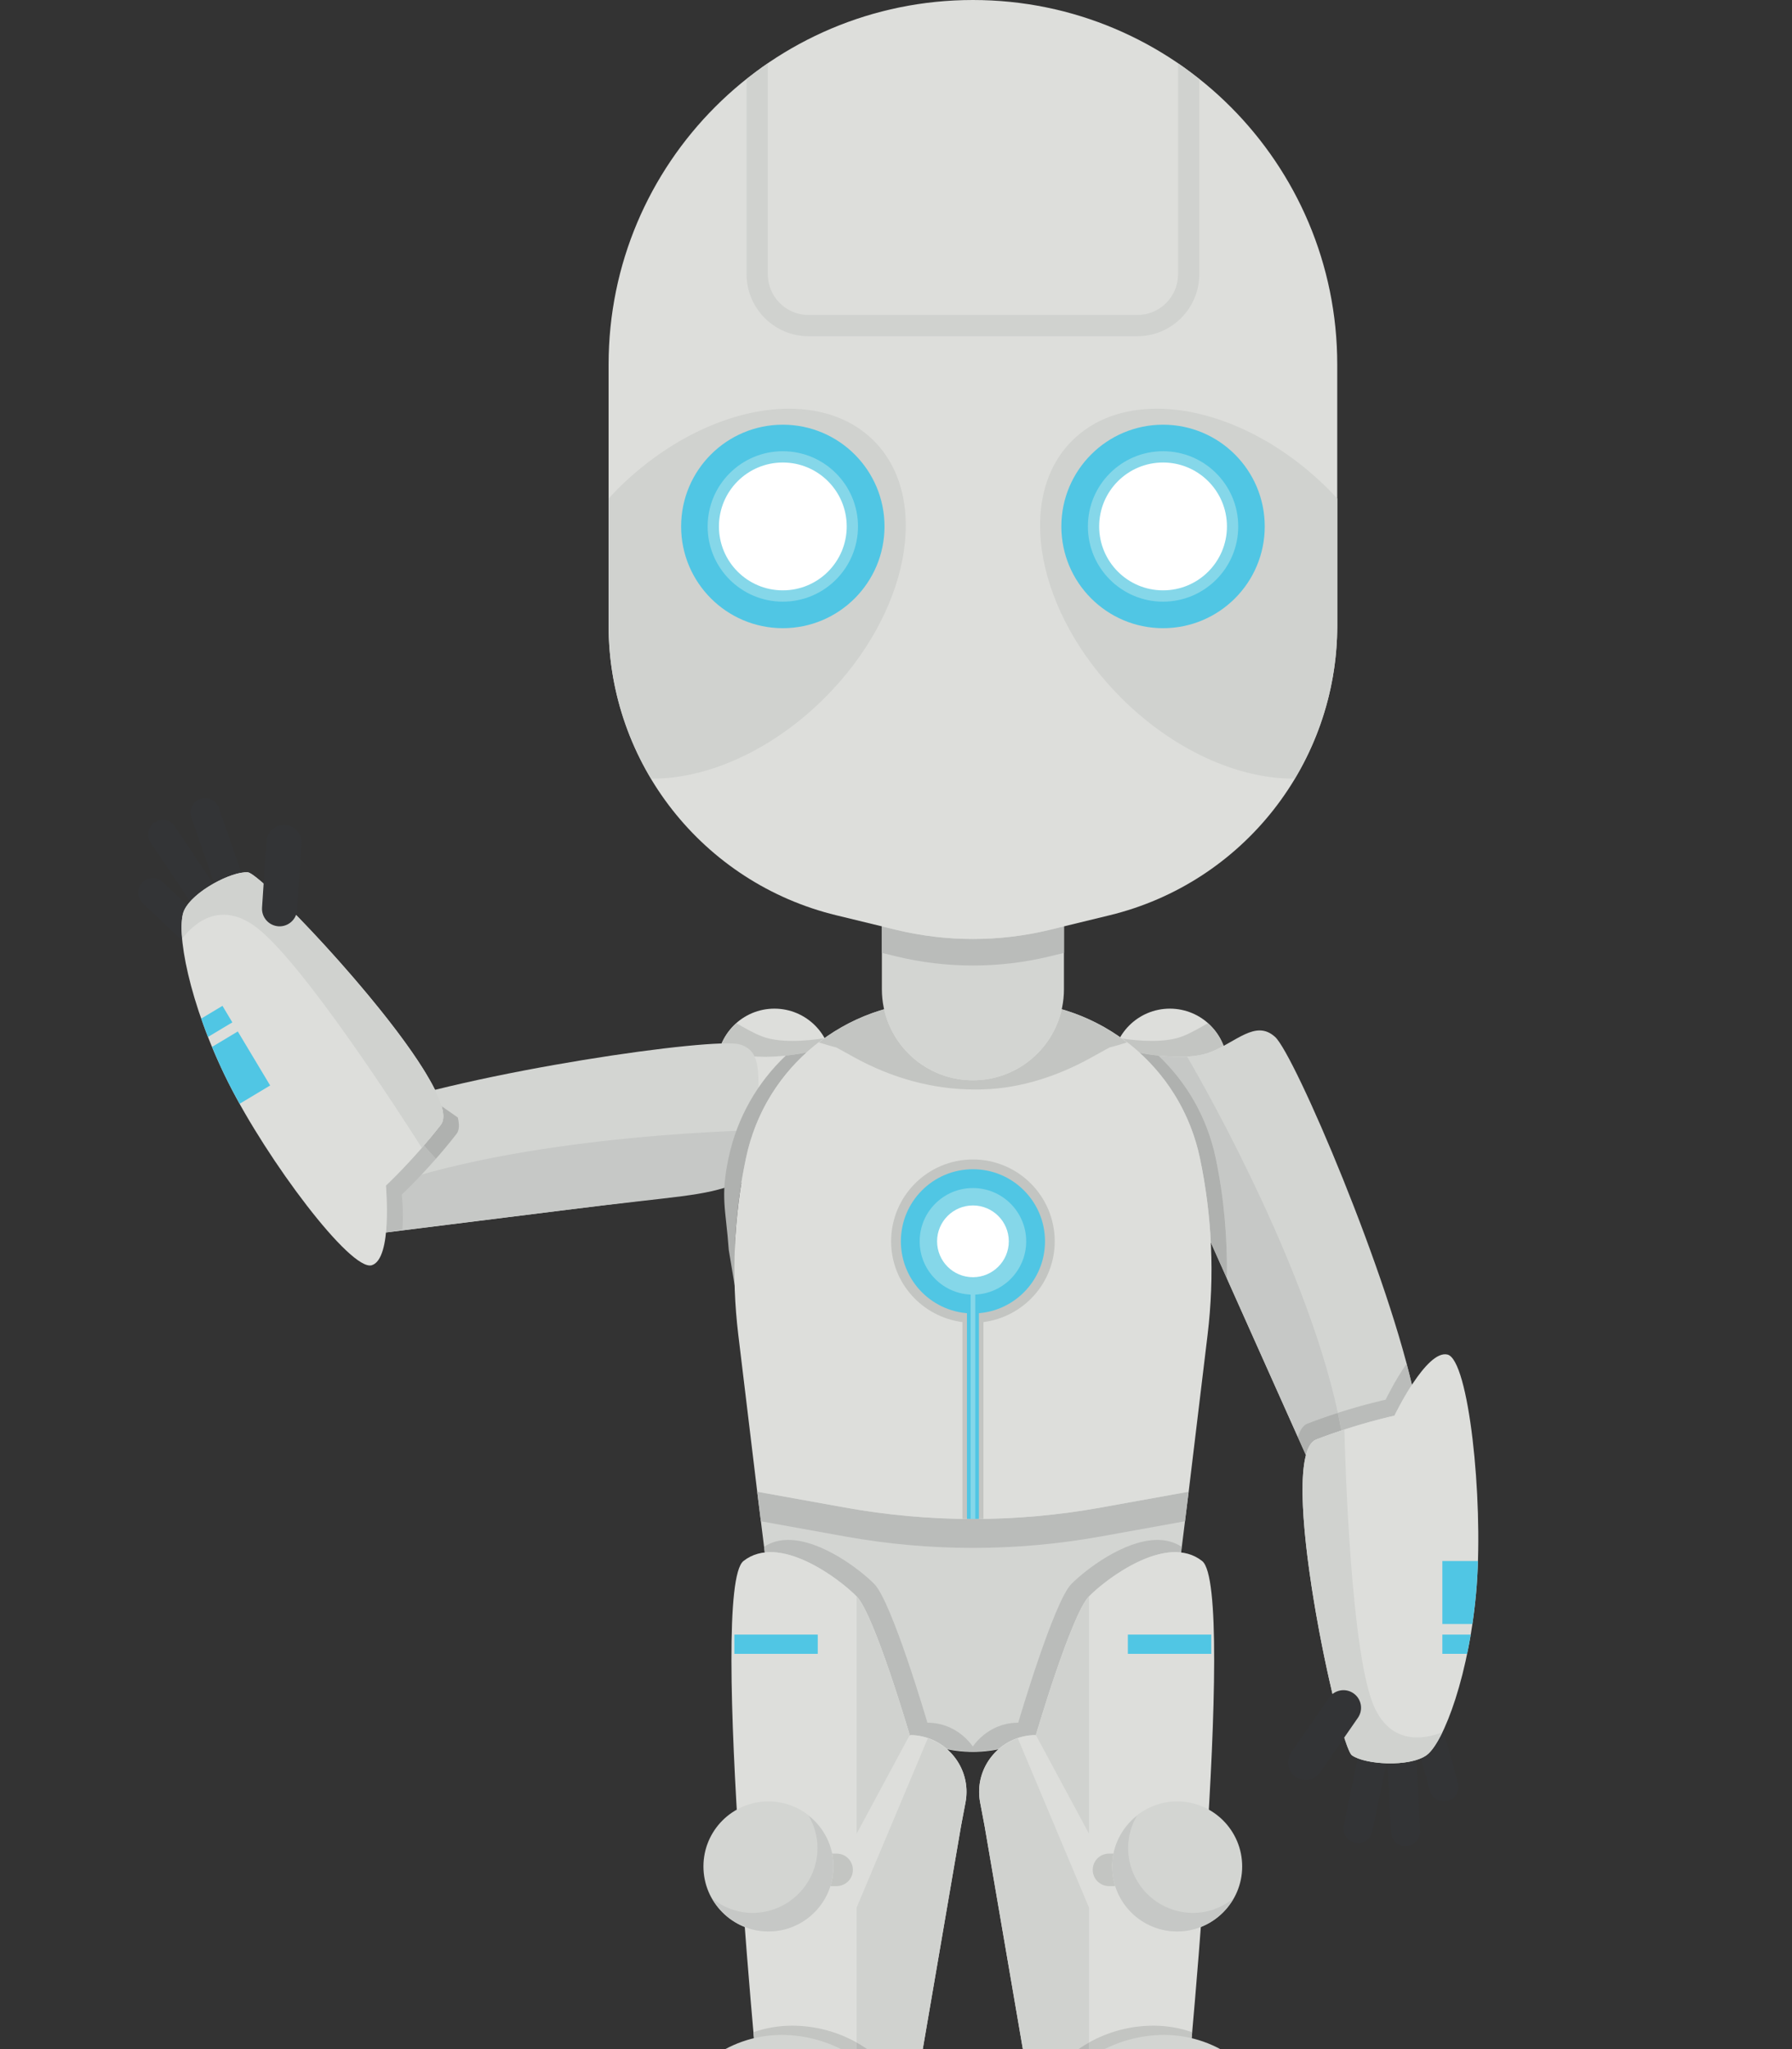<?xml version="1.0" encoding="UTF-8" standalone="no"?>
<!-- Created with Inkscape (http://www.inkscape.org/) -->

<svg
   xmlns:dc="http://purl.org/dc/elements/1.1/"
   xmlns:cc="http://creativecommons.org/ns#"
   xmlns:rdf="http://www.w3.org/1999/02/22-rdf-syntax-ns#"
   xmlns:svg="http://www.w3.org/2000/svg"
   xmlns="http://www.w3.org/2000/svg"
   xmlns:sodipodi="http://sodipodi.sourceforge.net/DTD/sodipodi-0.dtd"
   xmlns:inkscape="http://www.inkscape.org/namespaces/inkscape"
   viewBox="0 0 92.604 105.833"
   preserveAspectRatio="xMidYMid meet"
   version="1.1"
   id="svg7976"
   inkscape:version="0.92.1 r15371"
   sodipodi:docname="robo-2.svg">
  <rect x="0" y="0" width="92.604" height="105.833" fill="#333333" stroke="none"/>
  <defs
         id="defs7970" />
  <sodipodi:namedview
         id="base"
         pagecolor="#ffffff"
         bordercolor="#666666"
         borderopacity="1.0"
         inkscape:pageopacity="0.0"
         inkscape:pageshadow="2"
         inkscape:zoom="0.7"
         inkscape:cx="-54.070094"
         inkscape:cy="248.39291"
         inkscape:document-units="mm"
         inkscape:current-layer="g9029"
         showgrid="false"
         units="px"
         inkscape:window-width="1360"
         inkscape:window-height="748"
         inkscape:window-x="0"
         inkscape:window-y="0"
         inkscape:window-maximized="1" />
  <g
         inkscape:label="Camada 1"
         inkscape:groupmode="layer"
         id="layer1"
         transform="translate(0,-191.167)">
        <g
           id="g9029"
           transform="translate(10.257,-2.405)">
          <g
                 id="g4680"
                 transform="translate(0,-16.041)">
                <path
                   inkscape:connector-curvature="0"
                   id="path16"
                   style="fill:#65839b;fill-opacity:1;fill-rule:nonzero;stroke:none;stroke-width:0.058"
                   d="M 67.013,324.152 H 12.362 c -1.868,0 -3.382,-1.514 -3.382,-3.382 0,-1.868 1.514,-3.382 3.382,-3.382 h 16.57 c 0.117,1.247 0.191,1.988 0.191,1.988 h 7.63 l 0.341,-1.988 h 5.839 l 0.341,1.988 h 7.629 c 0,0 0.075,-0.741 0.192,-1.988 h 15.917 c 1.868,0 3.382,1.514 3.382,3.382 0,1.868 -1.514,3.382 -3.382,3.382" />
                <path
                   inkscape:connector-curvature="0"
                   id="path18"
                   style="fill:#dddedb;fill-opacity:1;fill-rule:nonzero;stroke:none;stroke-width:0.058"
                   d="m 47.227,264.678 c 0,1.64 1.33,2.97 2.97,2.97 1.64,0 2.97,-1.33 2.97,-2.97 0,-1.641 -1.33,-2.97 -2.97,-2.97 -1.64,0 -2.97,1.329 -2.97,2.97" />
                <path
                   inkscape:connector-curvature="0"
                   id="path20"
                   style="fill:#c3c5c2;fill-opacity:1;fill-rule:nonzero;stroke:none;stroke-width:0.058"
                   d="m 50.69,264.196 c -0.38,0 -0.754,-0.027 -1.081,-0.063 -0.001,-0.001 -0.002,-0.002 -0.003,-0.003 -0.437,-0.048 -0.794,-0.11 -0.969,-0.143 -0.288,-0.262 -0.592,-0.508 -0.909,-0.735 0.407,0.06 0.966,0.122 1.538,0.122 0.552,0 1.117,-0.058 1.57,-0.232 0.48,-0.184 0.915,-0.451 1.323,-0.68 0.357,0.317 0.641,0.716 0.815,1.169 -0.226,0.122 -0.461,0.239 -0.708,0.334 -0.345,0.133 -0.757,0.198 -1.18,0.221 l -5.61e-4,-4.3e-4 h -5.61e-4 c -0.131,0.007 -0.264,0.01 -0.395,0.01" />
                <path
                   inkscape:connector-curvature="0"
                   id="path22"
                   style="fill:#333436;fill-opacity:1;fill-rule:nonzero;stroke:none;stroke-width:0.058"
                   d="m 59.766,304.794 c 0.407,0.084 0.805,-0.176 0.889,-0.583 l 0.714,-3.435 c 0.084,-0.407 -0.176,-0.805 -0.583,-0.889 -0.406,-0.084 -0.804,0.176 -0.889,0.583 l -0.715,3.435 c -0.084,0.407 0.177,0.805 0.583,0.889" />
                <path
                   inkscape:connector-curvature="0"
                   id="path24"
                   style="fill:#333436;fill-opacity:1;fill-rule:nonzero;stroke:none;stroke-width:0.058"
                   d="m 64.562,302.626 c 0.4,-0.111 0.634,-0.526 0.523,-0.926 l -1.491,-5.351 c -0.112,-0.4 -0.526,-0.634 -0.927,-0.523 -0.4,0.111 -0.634,0.526 -0.522,0.926 l 1.491,5.351 c 0.112,0.4 0.526,0.634 0.926,0.523" />
                <path
                   inkscape:connector-curvature="0"
                   id="path26"
                   style="fill:#333436;fill-opacity:1;fill-rule:nonzero;stroke:none;stroke-width:0.058"
                   d="m 62.414,304.965 v 0 c 0.414,-0.02 0.734,-0.374 0.714,-0.788 l -0.239,-4.786 c -0.021,-0.415 -0.374,-0.735 -0.789,-0.714 -0.414,0.02 -0.734,0.374 -0.714,0.788 l 0.239,4.786 c 0.02,0.415 0.374,0.735 0.789,0.714" />
                <path
                   inkscape:connector-curvature="0"
                   id="path28"
                   style="fill:#d3d5d2;fill-opacity:1;fill-rule:nonzero;stroke:none;stroke-width:0.058"
                   d="m 48.521,263.965 c 0,0 2.388,0.522 3.745,0 1.358,-0.521 2.364,-1.709 3.369,-0.796 1.005,0.914 5.94,12.429 7.22,18.644 1.279,6.214 -5.027,4.295 -5.027,4.295 l -7.402,-16.542 -1.905,-5.602" />
                <path
                   inkscape:connector-curvature="0"
                   id="path30"
                   style="fill:#acaeac;fill-opacity:1;fill-rule:nonzero;stroke:none;stroke-width:0.058"
                   d="m 49.609,264.134 c -0.44,-0.048 -0.796,-0.111 -0.971,-0.144 -5.78e-4,-4.4e-4 -5.78e-4,-4.4e-4 -0.001,-0.001 0.175,0.033 0.533,0.095 0.969,0.143 5.61e-4,10e-4 0.002,0.002 0.003,0.003" />
                <path
                   inkscape:connector-curvature="0"
                   id="path32"
                   style="fill:#b8bab8;fill-opacity:1;fill-rule:nonzero;stroke:none;stroke-width:0.058"
                   d="m 50.692,264.197 c -0.38,0 -0.755,-0.027 -1.083,-0.063 -5.61e-4,0 -5.61e-4,0 -5.61e-4,-4.4e-4 0.328,0.035 0.701,0.063 1.081,0.063 0.131,0 0.264,-0.003 0.395,-0.011 h 5.77e-4 l 5.61e-4,4.4e-4 c -0.131,0.008 -0.263,0.01 -0.395,0.01" />
                <path
                   inkscape:connector-curvature="0"
                   id="path34"
                   style="fill:#c6c8c6;fill-opacity:1;fill-rule:nonzero;stroke:none;stroke-width:0.058"
                   d="m 56.809,283.832 -4.496,-10.047 v 0 l 0.832,1.86 c 0.034,-2.087 -0.147,-4.173 -0.577,-6.221 -0.438,-2.084 -1.498,-3.905 -2.958,-5.289 0.328,0.036 0.703,0.063 1.083,0.063 0.131,0 0.264,-0.003 0.395,-0.01 0.05,0.084 6.017,10.16 7.791,18.398 -0.492,0.157 -1.026,0.342 -1.574,0.554 -0.221,0.086 -0.381,0.332 -0.494,0.693" />
                <path
                   inkscape:connector-curvature="0"
                   id="path36"
                   style="fill:#a2a5a4;fill-opacity:1;fill-rule:nonzero;stroke:none;stroke-width:0.058"
                   d="m 49.609,264.134 c -0.44,-0.048 -0.796,-0.111 -0.971,-0.145 v 0 c 0.175,0.034 0.531,0.097 0.971,0.144 0,4.4e-4 0,4.4e-4 5.61e-4,4.4e-4" />
                <path
                   inkscape:connector-curvature="0"
                   id="path38"
                   style="fill:#afb1af;fill-opacity:1;fill-rule:nonzero;stroke:none;stroke-width:0.058"
                   d="m 53.145,275.645 -0.832,-1.86 c -0.074,-1.464 -0.262,-2.922 -0.565,-4.362 -0.453,-2.157 -1.57,-4.034 -3.111,-5.434 0.175,0.034 0.531,0.097 0.971,0.145 1.46,1.384 2.521,3.205 2.958,5.289 0.431,2.048 0.611,4.135 0.577,6.221" />
                <path
                   inkscape:connector-curvature="0"
                   id="path40"
                   style="fill:#babcba;fill-opacity:1;fill-rule:nonzero;stroke:none;stroke-width:0.058"
                   d="m 57.229,284.769 -0.42,-0.936 v 0 l 0.42,0.936 v 0 m 1.828,-1.271 c -0.054,-0.301 -0.114,-0.606 -0.18,-0.913 1.413,-0.453 2.47,-0.679 2.47,-0.679 0,0 0.474,-0.984 1.082,-1.856 0.098,0.372 0.192,0.737 0.275,1.089 -0.519,0.794 -0.9,1.59 -0.9,1.59 0,0 -1.197,0.257 -2.747,0.769" />
                <path
                   inkscape:connector-curvature="0"
                   id="path42"
                   style="fill:#afb1af;fill-opacity:1;fill-rule:nonzero;stroke:none;stroke-width:0.058"
                   d="m 57.229,284.769 -0.42,-0.936 c 0.113,-0.361 0.273,-0.607 0.494,-0.693 0.548,-0.212 1.083,-0.397 1.574,-0.554 0.066,0.307 0.126,0.611 0.18,0.913 -0.405,0.134 -0.835,0.286 -1.273,0.455 -4.45e-4,0 -0.001,0 -0.001,4.4e-4 -0.008,0.003 -0.015,0.006 -0.023,0.009 -0.245,0.095 -0.418,0.378 -0.531,0.807" />
                <path
                   inkscape:connector-curvature="0"
                   id="path44"
                   style="fill:#dddedb;fill-opacity:1;fill-rule:nonzero;stroke:none;stroke-width:0.058"
                   d="m 61.804,282.728 c 0,0 1.645,-3.427 2.742,-3.153 1.097,0.274 1.85,7.403 1.507,11.927 -0.342,4.524 -1.714,8.157 -2.605,8.774 -0.891,0.617 -3.153,0.48 -3.839,0 -0.685,-0.48 -3.975,-15.491 -1.85,-16.313 2.124,-0.823 4.044,-1.234 4.044,-1.234" />
                <path
                   inkscape:connector-curvature="0"
                   id="path46"
                   style="fill:#303133;fill-opacity:1;fill-rule:nonzero;stroke:none;stroke-width:0.058"
                   d="m 63.169,300.428 v 0 c 0.104,-0.045 0.198,-0.096 0.28,-0.152 0.002,-4.3e-4 0.003,-0.002 0.005,-0.003 -0.001,10e-4 -0.003,0.002 -0.005,0.003 -0.082,0.057 -0.176,0.108 -0.28,0.152" />
                <path
                   inkscape:connector-curvature="0"
                   id="path48"
                   style="fill:#303133;fill-opacity:1;fill-rule:nonzero;stroke:none;stroke-width:0.058"
                   d="m 63.455,300.272 c 0.001,-10e-4 0.002,-0.002 0.003,-0.003 -0.002,0.001 -0.003,0.002 -0.003,0.003 m 0.005,-0.004 c 4.29e-4,-4.4e-4 0.001,-0.001 0.002,-0.002 -4.45e-4,4.4e-4 -0.001,10e-4 -0.002,0.002" />
                <path
                   inkscape:connector-curvature="0"
                   id="path50"
                   style="fill:#a6a8a7;fill-opacity:1;fill-rule:nonzero;stroke:none;stroke-width:0.058"
                   d="m 57.783,283.953 c 0,-4.3e-4 4.29e-4,-4.3e-4 0.001,-4.3e-4 -4.29e-4,0 -0.001,0 -0.001,4.3e-4" />
                <path
                   inkscape:connector-curvature="0"
                   id="path52"
                   style="fill:#d0d2cf;fill-opacity:1;fill-rule:nonzero;stroke:none;stroke-width:0.058"
                   d="m 61.595,300.688 c -0.071,0 -0.141,-10e-4 -0.212,-0.003 -0.562,-0.019 -1.103,-0.112 -1.475,-0.257 -0.117,-0.046 -0.217,-0.097 -0.297,-0.152 -0.522,-0.366 -2.555,-9.162 -2.556,-13.697 0,-1.419 0.199,-2.42 0.705,-2.616 0.008,-0.003 0.015,-0.006 0.023,-0.009 0,-4.3e-4 4.45e-4,-4.3e-4 0.001,-4.3e-4 0.496,-0.191 0.98,-0.359 1.431,-0.506 0.04,1.623 0.34,11.736 1.56,14.361 0.555,1.194 1.403,1.541 2.201,1.541 0.475,0 0.932,-0.123 1.301,-0.264 -0.287,0.59 -0.569,1.002 -0.816,1.18 -4.46e-4,4.3e-4 -0.001,10e-4 -0.002,0.002 -4.45e-4,0 -0.001,4.4e-4 -0.002,10e-4 -0.002,4.4e-4 -0.003,0.002 -0.003,0.003 -4.45e-4,0 -4.45e-4,0 -0.001,4.4e-4 -0.001,10e-4 -0.003,0.002 -0.005,0.003 -0.082,0.057 -0.176,0.108 -0.28,0.152 -0.421,0.181 -0.999,0.261 -1.574,0.261" />
                <path
                   inkscape:connector-curvature="0"
                   id="path54"
                   style="fill:#333436;fill-opacity:1;fill-rule:nonzero;stroke:none;stroke-width:0.058"
                   d="m 56.698,301.383 v 0 c 0.412,0.285 0.978,0.183 1.264,-0.229 l 1.953,-2.82 c 0.286,-0.412 0.183,-0.978 -0.229,-1.264 -0.412,-0.285 -0.978,-0.183 -1.263,0.229 l -1.954,2.82 c -0.285,0.412 -0.183,0.978 0.229,1.264" />
                <path
                   inkscape:connector-curvature="0"
                   id="path56"
                   style="fill:#50c6e4;fill-opacity:1;fill-rule:nonzero;stroke:none;stroke-width:0.058"
                   d="m 64.279,290.238 h 1.839 c -0.013,0.436 -0.033,0.863 -0.063,1.264 -0.052,0.687 -0.13,1.351 -0.225,1.989 h -1.551 v -3.253" />
                <path
                   inkscape:connector-curvature="0"
                   id="path58"
                   style="fill:#50c6e4;fill-opacity:1;fill-rule:nonzero;stroke:none;stroke-width:0.058"
                   d="m 65.745,294.038 c -0.058,0.342 -0.121,0.672 -0.187,0.994 h -1.279 v -0.994 h 1.467" />
                <path
                   inkscape:connector-curvature="0"
                   id="path60"
                   style="fill:#d3d5d2;fill-opacity:1;fill-rule:nonzero;stroke:none;stroke-width:0.058"
                   d="M 40.02,286.658 H 28.873 l 0.478,3.839 7.403,8.73 c 2.024,1.159 4.51,1.159 6.535,0 l 7.403,-8.73 0.477,-3.839 H 40.02" />
                <path
                   inkscape:connector-curvature="0"
                   id="path62"
                   style="fill:#babcba;fill-opacity:1;fill-rule:nonzero;stroke:none;stroke-width:0.058"
                   d="m 40.195,300.084 c -0.061,0 -0.12,-0.008 -0.181,-0.008 -0.061,0 -0.12,0.008 -0.181,0.008 -0.007,0 -0.013,0 -0.02,-4.4e-4 l 0.01,-0.014 c -0.386,-0.011 -0.772,-0.054 -1.152,-0.129 -0.51,-0.442 -1.178,-0.714 -1.918,-0.714 v 0 c 0,0 -1.828,-6.228 -2.742,-7.159 -0.708,-0.721 -2.73,-2.289 -4.455,-2.289 -0.099,0 -0.197,0.005 -0.293,0.016 l -0.036,-0.292 c 0.379,-0.25 0.805,-0.354 1.251,-0.354 1.723,0 3.741,1.559 4.448,2.28 0.914,0.931 2.742,7.159 2.742,7.159 0.988,0 1.819,0.501 2.347,1.228 0.527,-0.728 1.359,-1.228 2.347,-1.228 0,0 1.828,-6.228 2.742,-7.159 0.707,-0.721 2.724,-2.28 4.448,-2.28 0.446,0 0.872,0.104 1.251,0.354 l -0.037,0.292 c -0.096,-0.01 -0.194,-0.016 -0.293,-0.016 -1.726,0 -3.748,1.568 -4.455,2.289 -0.001,10e-4 -0.002,0.002 -0.003,0.003 -0.89,0.915 -2.64,6.82 -2.735,7.142 -0.002,0.009 -0.003,0.014 -0.003,0.014 v 0 0 c -0.741,0 -1.408,0.271 -1.918,0.714 -0.38,0.076 -0.766,0.118 -1.152,0.129 l 0.012,0.014 c -0.007,4.3e-4 -0.013,4.3e-4 -0.02,4.3e-4" />
                <path
                   inkscape:connector-curvature="0"
                   id="path64"
                   style="fill:#dddedb;fill-opacity:1;fill-rule:nonzero;stroke:none;stroke-width:0.058"
                   d="m 32.732,264.678 c 0,1.64 -1.33,2.97 -2.971,2.97 -1.64,0 -2.97,-1.33 -2.97,-2.97 0,-1.641 1.33,-2.97 2.97,-2.97 1.641,0 2.971,1.329 2.971,2.97" />
                <path
                   inkscape:connector-curvature="0"
                   id="path66"
                   style="fill:#c3c5c2;fill-opacity:1;fill-rule:nonzero;stroke:none;stroke-width:0.058"
                   d="m 29.268,264.196 c -0.131,0 -0.264,-0.003 -0.395,-0.01 h -5.77e-4 c 0,0 0,4.4e-4 -5.61e-4,4.4e-4 -0.423,-0.023 -0.834,-0.088 -1.18,-0.221 -0.247,-0.095 -0.482,-0.211 -0.707,-0.334 0.174,-0.453 0.457,-0.852 0.815,-1.169 0.407,0.229 0.842,0.495 1.323,0.68 0.453,0.174 1.017,0.232 1.57,0.232 0.622,0 1.229,-0.074 1.642,-0.138 -0.317,0.226 -0.62,0.47 -0.909,0.73 -0.075,0.015 -0.508,0.101 -1.073,0.163 -0.001,0.001 -0.002,0.002 -0.003,0.003 -0.328,0.035 -0.702,0.063 -1.082,0.063" />
                <path
                   inkscape:connector-curvature="0"
                   id="path76"
                   style="fill:#acaeac;fill-opacity:1;fill-rule:nonzero;stroke:none;stroke-width:0.058"
                   d="m 30.35,264.134 c 5.61e-4,-0.001 0.002,-0.002 0.003,-0.003 0.565,-0.062 0.998,-0.148 1.073,-0.163 v 0 c -0.075,0.016 -0.505,0.104 -1.076,0.166" />
                <path
                   inkscape:connector-curvature="0"
                   id="path78"
                   style="fill:#b8bab8;fill-opacity:1;fill-rule:nonzero;stroke:none;stroke-width:0.058"
                   d="m 29.267,264.197 c -0.131,0 -0.263,-0.003 -0.395,-0.01 5.77e-4,0 5.77e-4,-4.4e-4 5.77e-4,-4.4e-4 h 5.61e-4 c 0.131,0.007 0.264,0.011 0.395,0.011 0.38,0 0.754,-0.027 1.082,-0.063 -5.61e-4,4.4e-4 -5.61e-4,4.4e-4 -0.001,4.4e-4 -0.328,0.036 -0.703,0.063 -1.083,0.063" />
                <g
                   id="g8817"
                   transform="matrix(1.65,0,0,1.65,-21.426,190.949)">
                  <path
                         d="m 31.762,47.941 c 0,0 -1.021,-1.073 -1.177,-1.941 -0.156,-0.868 0.143,-1.762 -0.646,-1.996 -0.789,-0.234 -8.309,0.828 -11.932,2.118 -3.623,1.29 -0.647,3.955 -0.647,3.955 l 10.9,-1.362 3.502,-0.774"
                         style="fill:#d3d5d2;fill-opacity:1;fill-rule:nonzero;stroke:none;stroke-width:0.035"
                         id="path74"
                         inkscape:connector-curvature="0" />
                  <path
                         d="m 18.861,49.889 c 0.152,-0.172 0.229,-0.332 0.204,-0.474 -0.063,-0.351 -0.134,-0.686 -0.207,-0.99 4.827,-1.67 11.924,-1.744 11.983,-1.745 0.037,0.071 0.077,0.14 0.119,0.208 0.119,0.197 0.251,0.383 0.373,0.541 -1.176,-0.322 -0.248,0.503 -1.466,0.931 -1.197,0.421 -1.607,0.354 -5.611,0.854 l 1.363,-0.17 v 0 l -6.757,0.845"
                         style="fill:#c6c8c6;fill-opacity:1;fill-rule:nonzero;stroke:none;stroke-width:0.035"
                         id="path80"
                         inkscape:connector-curvature="0"
                         sodipodi:nodetypes="ccccccccccc" />
                </g>
                <path
                   inkscape:connector-curvature="0"
                   id="path82"
                   style="fill:#a2a5a4;fill-opacity:1;fill-rule:nonzero;stroke:none;stroke-width:0.058"
                   d="m 30.349,264.134 c 5.77e-4,0 5.77e-4,0 0.001,-4.4e-4 0.57,-0.062 1.001,-0.15 1.076,-0.166 v 0 c -0.075,0.016 -0.506,0.104 -1.077,0.166" />
                <path
                   sodipodi:nodetypes="ccccccc"
                   inkscape:connector-curvature="0"
                   id="path84"
                   style="fill:#afb1af;fill-opacity:1;fill-rule:nonzero;stroke:none;stroke-width:0.058"
                   d="m 27.404,274.18 c -0.152,-2.134 -0.443,-2.709 -0.013,-4.757 0.438,-2.084 1.498,-3.905 2.958,-5.289 0.571,-0.062 1.002,-0.15 1.077,-0.166 -1.552,1.403 -2.679,3.287 -3.134,5.455 -0.288,1.371 -0.473,2.759 -0.553,4.153 l -0.028,2.446" />
                <path
                   inkscape:connector-curvature="0"
                   id="path86"
                   style="fill:#65839b;fill-opacity:1;fill-rule:nonzero;stroke:none;stroke-width:0.058"
                   d="m 50.978,288.185 0.19,-1.527 -0.19,1.527" />
                <path
                   inkscape:connector-curvature="0"
                   id="path88"
                   style="fill:#babcba;fill-opacity:1;fill-rule:nonzero;stroke:none;stroke-width:0.058"
                   d="m 40.02,289.56 c -2.212,0 -4.423,-0.197 -6.609,-0.591 l -4.349,-0.785 -0.19,-1.527 4.539,0.818 c 2.186,0.395 4.397,0.591 6.609,0.591 2.212,0 4.424,-0.197 6.609,-0.591 l 4.539,-0.818 -0.19,1.527 -4.349,0.785 c -2.185,0.394 -4.397,0.591 -6.609,0.591" />
                <path
                   inkscape:connector-curvature="0"
                   id="path90"
                   style="fill:#dddedb;fill-opacity:1;fill-rule:nonzero;stroke:none;stroke-width:0.058"
                   d="m 51.749,269.423 c -0.989,-4.709 -5.143,-8.081 -9.956,-8.081 h -1.772 -1.772 c -4.812,0 -8.966,3.372 -9.956,8.081 -0.63,3 -0.765,6.083 -0.398,9.127 l 0.978,8.107 4.539,0.818 c 4.37,0.789 8.848,0.789 13.218,0 l 4.539,-0.818 0.978,-8.107 c 0.367,-3.044 0.233,-6.127 -0.398,-9.127" />
                <path
                   inkscape:connector-curvature="0"
                   id="path92"
                   style="fill:#c3c5c2;fill-opacity:1;fill-rule:nonzero;stroke:none;stroke-width:0.058"
                   d="m 40.104,265.884 c -2.168,0 -4.297,-0.604 -6.198,-1.651 l -0.946,-0.521 c -0.306,-0.074 -0.604,-0.168 -0.902,-0.26 0.999,-0.768 2.141,-1.353 3.372,-1.71 0.473,2.099 2.348,3.667 4.59,3.667 2.242,0 4.118,-1.568 4.59,-3.667 1.232,0.357 2.373,0.942 3.373,1.71 -0.299,0.092 -0.595,0.186 -0.902,0.26 l -1.002,0.552 c -1.689,0.931 -3.559,1.546 -5.486,1.612 -0.101,0.003 -0.202,0.006 -0.303,0.008 -0.062,10e-4 -0.124,0.002 -0.186,0.002" />
                <path
                   inkscape:connector-curvature="0"
                   id="path94"
                   style="fill:#d3d5d2;fill-opacity:1;fill-rule:nonzero;stroke:none;stroke-width:0.058"
                   d="m 40.02,265.409 c -2.598,0 -4.705,-2.106 -4.705,-4.705 v -4.891 h 9.409 v 4.891 c 0,2.598 -2.106,4.705 -4.705,4.705" />
                <path
                   inkscape:connector-curvature="0"
                   id="path96"
                   style="fill:#babcba;fill-opacity:1;fill-rule:nonzero;stroke:none;stroke-width:0.058"
                   d="m 40.02,259.481 c -1.336,0 -2.672,-0.158 -3.98,-0.476 l -0.725,-0.176 v -1.371 l 0.725,0.176 c 1.308,0.317 2.644,0.476 3.98,0.476 1.336,0 2.673,-0.159 3.981,-0.476 l 0.724,-0.176 v 1.371 l -0.724,0.176 c -1.308,0.318 -2.644,0.476 -3.981,0.476" />
                <path
                   inkscape:connector-curvature="0"
                   id="path98"
                   style="fill:#dddedb;fill-opacity:1;fill-rule:nonzero;stroke:none;stroke-width:0.058"
                   d="m 47.081,256.886 -3.08,0.748 c -2.616,0.635 -5.345,0.635 -7.961,0 l -3.081,-0.748 C 26.055,255.21 21.193,249.028 21.193,241.922 V 228.44 c 0,-10.398 8.43,-18.827 18.827,-18.827 10.398,0 18.827,8.43 18.827,18.827 v 13.482 c 0,7.106 -4.862,13.288 -11.766,14.964" />
                <path
                   inkscape:connector-curvature="0"
                   id="path100"
                   style="fill:#6b8aa5;fill-opacity:1;fill-rule:nonzero;stroke:none;stroke-width:0.058"
                   d="m 21.194,241.99 c 0,-5.7e-4 0,-5.7e-4 0,-5.7e-4 0,5.7e-4 0,0 0,5.7e-4 m 0,-0.012 c -5.77e-4,-0.003 -5.77e-4,-0.006 -5.77e-4,-0.009 0,0.003 0,0.006 5.77e-4,0.009 m -5.77e-4,-0.017 c 0,-0.004 0,-0.008 0,-0.012 0,0.004 0,0.008 0,0.012 m 0,-0.019 c 0,-0.006 0,-0.013 0,-0.019 0,0.006 0,0.012 0,0.019" />
                <path
                   inkscape:connector-curvature="0"
                   id="path102"
                   style="fill:#d0d2cf;fill-opacity:1;fill-rule:nonzero;stroke:none;stroke-width:0.058"
                   d="m 23.477,249.828 c -0.029,0 -0.057,0 -0.086,-5.6e-4 -1.386,-2.312 -2.186,-4.997 -2.198,-7.837 0,-5.7e-4 0,0 0,-5.7e-4 0,-0.004 0,-0.008 0,-0.012 -5.77e-4,-0.003 -5.77e-4,-0.006 -5.77e-4,-0.009 0,-0.003 0,-0.005 0,-0.008 0,-0.004 0,-0.008 0,-0.012 0,-0.002 0,-0.004 0,-0.006 0,-0.007 0,-0.013 0,-0.019 0,0 0,0 0,0 v -6.557 c 0.143,-0.154 0.281,-0.311 0.432,-0.462 2.719,-2.719 6.05,-4.183 8.893,-4.183 1.719,0 3.261,0.536 4.379,1.654 2.967,2.967 1.835,8.909 -2.528,13.272 -2.719,2.719 -6.049,4.18 -8.892,4.18" />
                <path
                   inkscape:connector-curvature="0"
                   id="path104"
                   style="fill:#50c6e4;fill-opacity:1;fill-rule:nonzero;stroke:none;stroke-width:0.058"
                   d="m 35.451,236.803 c 0,2.902 -2.353,5.255 -5.255,5.255 -2.902,0 -5.255,-2.353 -5.255,-5.255 0,-2.903 2.353,-5.255 5.255,-5.255 2.903,0 5.255,2.353 5.255,5.255" />
                <path
                   inkscape:connector-curvature="0"
                   id="path106"
                   style="fill:#85d7e9;fill-opacity:1;fill-rule:nonzero;stroke:none;stroke-width:0.058"
                   d="m 34.08,236.803 c 0,2.145 -1.739,3.885 -3.885,3.885 -2.145,0 -3.884,-1.739 -3.884,-3.885 0,-2.145 1.739,-3.885 3.884,-3.885 2.145,0 3.885,1.739 3.885,3.885" />
                <path
                   inkscape:connector-curvature="0"
                   id="path108"
                   style="fill:#ffffff;fill-opacity:1;fill-rule:nonzero;stroke:none;stroke-width:0.058"
                   d="m 33.498,236.803 c 0,1.824 -1.478,3.301 -3.302,3.301 -1.824,0 -3.301,-1.478 -3.301,-3.301 0,-1.824 1.478,-3.302 3.301,-3.302 1.824,0 3.302,1.478 3.302,3.302" />
                <path
                   inkscape:connector-curvature="0"
                   id="path110"
                   style="fill:#6b8aa5;fill-opacity:1;fill-rule:nonzero;stroke:none;stroke-width:0.058"
                   d="m 58.848,241.991 c 0,-5.6e-4 0,-0.001 0,-0.002 0,5.7e-4 0,0.002 0,0.002 m 0,-0.013 c 0,-0.003 0,-0.006 0,-0.009 0,0.003 0,0.006 0,0.009 m 0,-0.018 c 0,-0.004 0,-0.008 0,-0.012 0,0.004 0,0.008 0,0.012 m 0,-0.019 c 0,-0.007 0,-0.013 0,-0.019 0,0.006 0,0.013 0,0.019" />
                <path
                   inkscape:connector-curvature="0"
                   id="path112"
                   style="fill:#d0d2cf;fill-opacity:1;fill-rule:nonzero;stroke:none;stroke-width:0.058"
                   d="m 56.564,249.828 c -2.843,0 -6.173,-1.461 -8.892,-4.18 -4.363,-4.363 -5.495,-10.306 -2.528,-13.272 1.118,-1.118 2.66,-1.654 4.38,-1.654 2.843,0 6.174,1.464 8.892,4.183 0.151,0.151 0.289,0.308 0.432,0.462 v 6.557 c 0,0 0,0 0,5.7e-4 0,0.006 0,0.012 0,0.019 0,0.002 0,0.004 0,0.006 0,0.004 0,0.008 0,0.012 0,0.003 0,0.006 0,0.009 0,0.002 0,0.006 0,0.009 0,0.003 0,0.008 0,0.011 0,0.001 0,0.002 0,0.002 -0.013,2.84 -0.813,5.524 -2.198,7.836 -0.029,5.7e-4 -0.057,5.7e-4 -0.086,5.7e-4" />
                <path
                   inkscape:connector-curvature="0"
                   id="path114"
                   style="fill:#50c6e4;fill-opacity:1;fill-rule:nonzero;stroke:none;stroke-width:0.058"
                   d="m 44.59,236.803 c 0,2.902 2.353,5.255 5.255,5.255 2.903,0 5.255,-2.353 5.255,-5.255 0,-2.903 -2.353,-5.255 -5.255,-5.255 -2.902,0 -5.255,2.353 -5.255,5.255" />
                <path
                   inkscape:connector-curvature="0"
                   id="path116"
                   style="fill:#85d7e9;fill-opacity:1;fill-rule:nonzero;stroke:none;stroke-width:0.058"
                   d="m 45.961,236.803 c 0,2.145 1.739,3.885 3.884,3.885 2.145,0 3.885,-1.739 3.885,-3.885 0,-2.145 -1.739,-3.885 -3.885,-3.885 -2.145,0 -3.884,1.739 -3.884,3.885" />
                <path
                   inkscape:connector-curvature="0"
                   id="path118"
                   style="fill:#c3c5c2;fill-opacity:1;fill-rule:nonzero;stroke:none;stroke-width:0.058"
                   d="m 40.02,288.059 c -0.181,0 -0.362,-10e-4 -0.543,-0.004 v -10.158 c -2.075,-0.269 -3.684,-2.024 -3.684,-4.172 0,-2.335 1.892,-4.227 4.227,-4.227 2.335,0 4.227,1.892 4.227,4.227 0,2.148 -1.608,3.903 -3.683,4.172 v 10.158 c -0.182,0.003 -0.363,0.004 -0.544,0.004" />
                <path
                   inkscape:connector-curvature="0"
                   id="path120"
                   style="fill:#50c6e4;fill-opacity:1;fill-rule:nonzero;stroke:none;stroke-width:0.058"
                   d="m 36.297,273.726 c 0,2.057 1.667,3.724 3.724,3.724 2.057,0 3.724,-1.668 3.724,-3.724 0,-2.057 -1.668,-3.724 -3.724,-3.724 -2.057,0 -3.724,1.668 -3.724,3.724" />
                <path
                   inkscape:connector-curvature="0"
                   id="path122"
                   style="fill:#85d7e9;fill-opacity:1;fill-rule:nonzero;stroke:none;stroke-width:0.058"
                   d="m 37.268,273.726 c 0,1.52 1.232,2.753 2.752,2.753 1.52,0 2.753,-1.233 2.753,-2.753 0,-1.52 -1.233,-2.752 -2.753,-2.752 -1.52,0 -2.752,1.232 -2.752,2.752" />
                <path
                   inkscape:connector-curvature="0"
                   id="path124"
                   style="fill:#ffffff;fill-opacity:1;fill-rule:nonzero;stroke:none;stroke-width:0.058"
                   d="m 38.168,273.726 c 0,1.024 0.829,1.853 1.853,1.853 1.023,0 1.853,-0.829 1.853,-1.853 0,-1.023 -0.83,-1.853 -1.853,-1.853 -1.023,0 -1.853,0.829 -1.853,1.853" />
                <path
                   inkscape:connector-curvature="0"
                   id="path126"
                   style="fill:#d0d2cf;fill-opacity:1;fill-rule:nonzero;stroke:none;stroke-width:0.058"
                   d="M 48.519,226.978 H 31.522 c -1.763,0 -3.198,-1.435 -3.198,-3.198 v -10.077 c 0.357,-0.284 0.719,-0.562 1.097,-0.82 v 10.897 c 0,1.158 0.942,2.101 2.101,2.101 h 16.997 c 1.158,0 2.101,-0.942 2.101,-2.101 v -10.897 c 0.378,0.258 0.74,0.536 1.097,0.82 v 10.077 c 0,1.763 -1.435,3.198 -3.198,3.198" />
                <g
                   id="g8929"
                   transform="rotate(-36.608,-27.825,264.003)">
                  <path
                         d="m 2.415,270.109 c -0.397,-0.124 -0.818,0.096 -0.943,0.492 l -1.05,3.348 c -0.124,0.397 0.096,0.818 0.492,0.943 0.397,0.124 0.818,-0.096 0.943,-0.492 l 1.05,-3.348 c 0.124,-0.397 -0.097,-0.819 -0.492,-0.943"
                         style="fill:#333436;fill-opacity:1;fill-rule:nonzero;stroke:none;stroke-width:0.058"
                         id="path68"
                         inkscape:connector-curvature="0" />
                  <path
                         d="m -2.572,271.792 c -0.409,0.071 -0.683,0.461 -0.612,0.87 l 0.955,5.472 c 0.071,0.409 0.461,0.683 0.87,0.612 0.409,-0.071 0.683,-0.461 0.612,-0.87 l -0.955,-5.472 c -0.071,-0.409 -0.461,-0.683 -0.87,-0.612"
                         style="fill:#333436;fill-opacity:1;fill-rule:nonzero;stroke:none;stroke-width:0.058"
                         id="path70"
                         inkscape:connector-curvature="0" />
                  <path
                         d="m -0.202,269.677 v 0 c -0.415,-0.021 -0.768,0.299 -0.788,0.714 l -0.235,4.786 c -0.021,0.415 0.299,0.768 0.714,0.788 0.415,0.021 0.768,-0.299 0.788,-0.714 l 0.235,-4.786 c 0.021,-0.415 -0.299,-0.768 -0.714,-0.788"
                         style="fill:#333436;fill-opacity:1;fill-rule:nonzero;stroke:none;stroke-width:0.058"
                         id="path72"
                         inkscape:connector-curvature="0" />
                  <path
                         d="m 2.961,290.287 v 0 l 0.324,0.973 v 0 L 2.961,290.287 m -1.945,1.084 c -1.593,0.357 -2.81,0.494 -2.81,0.494 0,0 -0.841,1.203 -1.436,1.941 0.381,0.189 0.764,0.392 0.764,0.392 0.691,-0.808 1.045,-1.47 1.045,-1.47 0,0 1.074,-0.121 2.526,-0.432 -0.036,-0.312 -0.065,-0.621 -0.089,-0.926"
                         style="fill:#babcba;fill-opacity:1;fill-rule:nonzero;stroke:none;stroke-width:0.058"
                         id="path128"
                         inkscape:connector-curvature="0"
                         sodipodi:nodetypes="cccccccccccc" />
                  <path
                         d="m 2.961,290.287 c -0.155,0.415 -0.355,0.68 -0.609,0.75 -0.009,0.002 -0.015,0.004 -0.024,0.006 -6.171e-4,3.8e-4 -0.001,3.2e-4 -0.002,2.7e-4 -0.453,0.125 -0.895,0.233 -1.312,0.327 0.024,0.305 0.054,0.614 0.089,0.926 0.504,-0.108 1.054,-0.239 1.621,-0.396 0.229,-0.064 0.412,-0.293 0.56,-0.641 l -0.324,-0.973"
                         style="fill:#afb1af;fill-opacity:1;fill-rule:nonzero;stroke:none;stroke-width:0.058"
                         id="path130"
                         inkscape:connector-curvature="0" />
                  <path
                         d="m -1.794,291.865 c 0,0 -1.975,3.248 -3.04,2.867 -1.065,-0.381 -1.11,-7.55 -0.322,-12.017 0.788,-4.468 2.511,-7.947 3.459,-8.473 0.948,-0.526 3.185,-0.166 3.82,0.379 0.635,0.545 2.425,15.808 0.23,16.416 -2.196,0.609 -4.147,0.828 -4.147,0.828"
                         style="fill:#dddedb;fill-opacity:1;fill-rule:nonzero;stroke:none;stroke-width:0.058"
                         id="path132"
                         inkscape:connector-curvature="0" />
                  <path
                         d="m -1.402,274.118 c -0.108,0.034 -0.206,0.075 -0.294,0.124 -0.002,2.7e-4 -0.003,10e-4 -0.005,0.003 0.002,-10e-4 0.003,-0.002 0.005,-0.003 0.088,-0.049 0.187,-0.09 0.294,-0.124 v 0"
                         style="fill:#303133;fill-opacity:1;fill-rule:nonzero;stroke:none;stroke-width:0.058"
                         id="path134"
                         inkscape:connector-curvature="0" />
                  <path
                         d="m -1.702,274.245 c -0.002,0.001 -0.003,0.001 -0.004,0.003 0.001,-3.2e-4 0.002,-0.002 0.004,-0.003 m -0.007,0.003 c -6.171e-4,3.7e-4 -0.001,10e-4 -0.002,0.002 6.022e-4,-3.8e-4 0.001,-0.001 0.002,-0.002"
                         style="fill:#303133;fill-opacity:1;fill-rule:nonzero;stroke:none;stroke-width:0.058"
                         id="path136"
                         inkscape:connector-curvature="0" />
                  <path
                         d="m 2.329,291.044 c -6.187e-4,3.8e-4 -0.001,3.2e-4 -0.002,2.7e-4 5.593e-4,6e-5 0.001,1.2e-4 0.002,-2.7e-4"
                         style="fill:#a6a8a7;fill-opacity:1;fill-rule:nonzero;stroke:none;stroke-width:0.058"
                         id="path138"
                         inkscape:connector-curvature="0" />
                  <path
                         d="m 0.19,274.014 c -0.573,-0.057 -1.155,-0.035 -1.592,0.104 -0.108,0.034 -0.206,0.075 -0.294,0.124 -0.002,2.7e-4 -0.003,10e-4 -0.005,0.003 -6.022e-4,3.8e-4 -6.022e-4,3.8e-4 -6.022e-4,3.8e-4 -0.002,0.001 -0.003,0.002 -0.004,0.003 -6.17e-4,3.8e-4 -0.001,0.001 -0.002,0.001 -6.187e-4,3.8e-4 -0.001,10e-4 -0.002,0.002 -0.263,0.153 -0.585,0.536 -0.929,1.094 0.381,-0.104 0.849,-0.181 1.322,-0.134 0.795,0.079 1.603,0.508 2.038,1.751 0.956,2.733 0.254,12.826 0.134,14.445 0.463,-0.101 0.961,-0.22 1.474,-0.362 5.593e-4,5e-5 0.001,1.1e-4 0.002,-2.7e-4 0.009,-0.002 0.015,-0.004 0.024,-0.006 0.523,-0.145 0.82,-1.122 0.96,-2.534 0.448,-4.512 -0.706,-13.467 -1.19,-13.883 -0.073,-0.063 -0.168,-0.124 -0.28,-0.181 -0.357,-0.182 -0.886,-0.327 -1.443,-0.402 -0.07,-0.009 -0.14,-0.017 -0.21,-0.024"
                         style="fill:#d0d2cf;fill-opacity:1;fill-rule:nonzero;stroke:none;stroke-width:0.058"
                         id="path140"
                         inkscape:connector-curvature="0" />
                  <path
                         d="m 5.131,273.807 v 0 c -0.382,-0.325 -0.955,-0.279 -1.28,0.103 l -2.222,2.613 c -0.325,0.382 -0.278,0.955 0.103,1.28 0.382,0.325 0.955,0.278 1.28,-0.103 l 2.222,-2.613 c 0.325,-0.382 0.279,-0.955 -0.103,-1.28"
                         style="fill:#333436;fill-opacity:1;fill-rule:nonzero;stroke:none;stroke-width:0.058"
                         id="path142"
                         inkscape:connector-curvature="0" />
                  <path
                         d="m -3.514,284.148 -1.829,-0.182 c 0.056,-0.432 0.118,-0.855 0.187,-1.251 0.119,-0.679 0.263,-1.331 0.42,-1.957 l 1.543,0.153 -0.321,3.237"
                         style="fill:#50c6e4;fill-opacity:1;fill-rule:nonzero;stroke:none;stroke-width:0.058"
                         id="path144"
                         inkscape:connector-curvature="0" />
                  <path
                         d="m -4.597,280.221 c 0.091,-0.334 0.186,-0.656 0.285,-0.97 l 1.272,0.126 -0.098,0.989 -1.459,-0.145"
                         style="fill:#50c6e4;fill-opacity:1;fill-rule:nonzero;stroke:none;stroke-width:0.058"
                         id="path146"
                         inkscape:connector-curvature="0" />
                </g>
                <path
                   inkscape:connector-curvature="0"
                   id="path148"
                   style="fill:#dddedb;fill-opacity:1;fill-rule:nonzero;stroke:none;stroke-width:0.058"
                   d="m 36.753,299.226 c 0,0 -1.828,-6.228 -2.742,-7.159 -0.914,-0.931 -4.021,-3.276 -5.849,-1.829 -1.828,1.446 0.962,29.138 0.962,29.138 h 7.63 l 2.65,-15.445 0.232,-1.225 c 0.342,-1.807 -1.044,-3.479 -2.882,-3.479" />
                <path
                   inkscape:connector-curvature="0"
                   id="path150"
                   style="fill:#ffffff;fill-opacity:1;fill-rule:nonzero;stroke:none;stroke-width:0.058"
                   d="m 53.147,236.803 c 0,1.824 -1.478,3.301 -3.302,3.301 -1.824,0 -3.301,-1.478 -3.301,-3.301 0,-1.824 1.478,-3.302 3.301,-3.302 1.824,0 3.302,1.478 3.302,3.302" />
                <path
                   inkscape:connector-curvature="0"
                   id="path152"
                   style="fill:#d0d2cf;fill-opacity:1;fill-rule:nonzero;stroke:none;stroke-width:0.058"
                   d="m 34.011,304.32 v -12.252 c 0.914,0.931 2.742,7.159 2.742,7.159 l -2.742,5.093" />
                <path
                   inkscape:connector-curvature="0"
                   id="path154"
                   style="fill:#d0d2cf;fill-opacity:1;fill-rule:nonzero;stroke:none;stroke-width:0.058"
                   d="m 36.752,319.376 h -2.741 v -0.171 l 2.741,0.171" />
                <path
                   inkscape:connector-curvature="0"
                   id="path156"
                   style="fill:#d0d2cf;fill-opacity:1;fill-rule:nonzero;stroke:none;stroke-width:0.058"
                   d="m 36.87,318.697 0.074,-0.43 -0.328,-0.577 c -0.627,-1.102 -1.535,-1.988 -2.604,-2.585 v -6.97 l 3.676,-8.739 c 1.34,0.453 2.229,1.828 1.949,3.309 l -0.232,1.225 -2.534,14.766" />
                <path
                   inkscape:connector-curvature="0"
                   id="path158"
                   style="fill:#c3c5c2;fill-opacity:1;fill-rule:nonzero;stroke:none;stroke-width:0.058"
                   d="m 36.753,319.376 v 0 h -0.001 0.001 l 0.116,-0.68 -0.116,0.68 m -2.742,-0.171 -4.935,-0.308 c -0.072,-0.735 -0.221,-2.29 -0.4,-4.324 0.63,-0.218 1.304,-0.337 2,-0.337 1.188,0 2.332,0.308 3.334,0.869 v 4.1" />
                <path
                   inkscape:connector-curvature="0"
                   id="path160"
                   style="fill:#b7b9b7;fill-opacity:1;fill-rule:nonzero;stroke:none;stroke-width:0.058"
                   d="m 36.753,319.376 h -0.001 l -2.741,-0.171 v -4.1 c 1.069,0.598 1.977,1.483 2.604,2.585 l 0.328,0.577 -0.074,0.43 -0.116,0.68" />
                <path
                   inkscape:connector-curvature="0"
                   id="path162"
                   style="fill:#d3d5d2;fill-opacity:1;fill-rule:nonzero;stroke:none;stroke-width:0.058"
                   d="m 36.753,319.376 -0.686,-1.206 c -1.214,-2.136 -3.482,-3.455 -5.939,-3.455 -2.818,0 -5.272,1.924 -5.944,4.661 h 12.569" />
                <path
                   inkscape:connector-curvature="0"
                   id="path164"
                   style="fill:#50c6e4;fill-opacity:1;fill-rule:nonzero;stroke:none;stroke-width:0.058"
                   d="m 36.753,320.77 h -12.569 v -1.394 h 12.569 v 1.394" />
                <path
                   inkscape:connector-curvature="0"
                   id="path166"
                   style="fill:#c3c5c2;fill-opacity:1;fill-rule:nonzero;stroke:none;stroke-width:0.058"
                   d="m 32.978,307.027 h -0.324 c 0.082,-0.258 0.133,-0.529 0.15,-0.81 0.003,-0.068 0.007,-0.136 0.007,-0.205 v 0 0 c 0,-0.004 0,-0.008 0,-0.012 0,-4.4e-4 0,-0.002 0,-0.003 0,-0.003 0,-0.006 0,-0.009 0,-4.4e-4 0,-0.002 0,-0.002 0,-0.003 0,-0.007 0,-0.01 0,-4.4e-4 0,-4.4e-4 0,-4.4e-4 -0.003,-0.214 -0.025,-0.424 -0.066,-0.627 h 0.233 c 0.463,0 0.839,0.376 0.839,0.84 0,0.464 -0.376,0.839 -0.839,0.839" />
                <path
                   inkscape:connector-curvature="0"
                   id="path168"
                   style="fill:#d3d5d2;fill-opacity:1;fill-rule:nonzero;stroke:none;stroke-width:0.058"
                   d="m 32.81,306.012 c 0,1.854 -1.503,3.358 -3.358,3.358 -1.855,0 -3.358,-1.503 -3.358,-3.358 0,-1.855 1.503,-3.358 3.358,-3.358 1.855,0 3.358,1.503 3.358,3.358" />
                <path
                   inkscape:connector-curvature="0"
                   id="path170"
                   style="fill:#b8bab8;fill-opacity:1;fill-rule:nonzero;stroke:none;stroke-width:0.058"
                   d="m 32.81,306 c 0,-4.4e-4 0,-0.002 0,-0.003 0,10e-4 0,0.002 0,0.003 m 0,-0.012 c 0,-4.4e-4 0,-0.002 0,-0.002 0,4.4e-4 0,0.002 0,0.002 m 0,-0.013 v -4.4e-4 c 0,0 0,0 0,4.4e-4" />
                <path
                   inkscape:connector-curvature="0"
                   id="path172"
                   style="fill:#c6c8c6;fill-opacity:1;fill-rule:nonzero;stroke:none;stroke-width:0.058"
                   d="m 29.452,309.37 c -1.249,0 -2.326,-0.69 -2.905,-1.702 0.574,0.457 1.292,0.743 2.083,0.743 1.854,0 3.358,-1.503 3.358,-3.358 0,-0.605 -0.173,-1.166 -0.453,-1.656 0.762,0.608 1.264,1.53 1.276,2.578 v 4.4e-4 c 0,0.003 0,0.007 0,0.01 0,4.4e-4 0,0.002 0,0.002 0,0.003 0,0.006 0,0.009 0,10e-4 0,0.002 0,0.003 0,0.004 0,0.008 0,0.012 0,0.069 -0.002,0.137 -0.007,0.205 -0.106,1.759 -1.566,3.153 -3.352,3.153" />
                <path
                   inkscape:connector-curvature="0"
                   id="path174"
                   style="fill:#50c6e4;fill-opacity:1;fill-rule:nonzero;stroke:none;stroke-width:0.058"
                   d="m 32.001,295.032 h -4.308 v -0.994 h 4.308 v 0.994" />
                <path
                   inkscape:connector-curvature="0"
                   id="path176"
                   style="fill:#dddedb;fill-opacity:1;fill-rule:nonzero;stroke:none;stroke-width:0.058"
                   d="m 43.275,299.226 c 0,0 1.828,-6.228 2.742,-7.159 0.914,-0.931 4.021,-3.276 5.849,-1.829 1.828,1.446 -0.962,29.138 -0.962,29.138 h -7.629 l -2.65,-15.445 -0.232,-1.225 c -0.342,-1.807 1.043,-3.479 2.882,-3.479" />
                <path
                   inkscape:connector-curvature="0"
                   id="path178"
                   style="fill:#afb1af;fill-opacity:1;fill-rule:nonzero;stroke:none;stroke-width:0.058"
                   d="m 43.279,299.212 c 0.096,-0.322 1.845,-6.227 2.735,-7.142 -0.889,0.915 -2.64,6.82 -2.735,7.142" />
                <path
                   inkscape:connector-curvature="0"
                   id="path180"
                   style="fill:#d0d2cf;fill-opacity:1;fill-rule:nonzero;stroke:none;stroke-width:0.058"
                   d="m 46.017,304.32 -2.742,-5.093 c 0,0 0.002,-0.005 0.003,-0.014 0.096,-0.322 1.846,-6.227 2.735,-7.142 0.001,-10e-4 0.002,-0.002 0.003,-0.003 v 12.253" />
                <path
                   inkscape:connector-curvature="0"
                   id="path182"
                   style="fill:#d0d2cf;fill-opacity:1;fill-rule:nonzero;stroke:none;stroke-width:0.058"
                   d="m 46.017,319.376 h -2.741 l 2.741,-0.171 v 0.171" />
                <path
                   inkscape:connector-curvature="0"
                   id="path184"
                   style="fill:#d0d2cf;fill-opacity:1;fill-rule:nonzero;stroke:none;stroke-width:0.058"
                   d="m 43.117,318.461 -2.493,-14.531 -0.232,-1.225 c -0.281,-1.481 0.608,-2.857 1.949,-3.309 l 3.676,8.739 v 6.97 c -1.07,0.598 -1.977,1.483 -2.605,2.585 l -0.328,0.577 0.033,0.194" />
                <path
                   inkscape:connector-curvature="0"
                   id="path186"
                   style="fill:#c3c5c2;fill-opacity:1;fill-rule:nonzero;stroke:none;stroke-width:0.058"
                   d="m 43.275,319.376 v 0 l -0.157,-0.915 0.157,0.915 h 0.001 -0.001 m 2.742,-0.171 v -4.1 c 1.002,-0.56 2.146,-0.869 3.334,-0.869 0.697,0 1.37,0.119 2,0.337 -0.179,2.034 -0.328,3.589 -0.4,4.324 l -4.935,0.308" />
                <path
                   inkscape:connector-curvature="0"
                   id="path188"
                   style="fill:#b7b9b7;fill-opacity:1;fill-rule:nonzero;stroke:none;stroke-width:0.058"
                   d="m 43.276,319.376 h -0.001 l -0.157,-0.915 -0.033,-0.194 0.328,-0.577 c 0.627,-1.102 1.535,-1.987 2.605,-2.585 v 4.1 l -2.741,0.171" />
                <path
                   inkscape:connector-curvature="0"
                   id="path190"
                   style="fill:#d3d5d2;fill-opacity:1;fill-rule:nonzero;stroke:none;stroke-width:0.058"
                   d="m 43.275,319.376 0.686,-1.206 c 1.214,-2.136 3.482,-3.455 5.939,-3.455 v 0 c 2.818,0 5.272,1.924 5.944,4.661 H 43.275" />
                <path
                   inkscape:connector-curvature="0"
                   id="path192"
                   style="fill:#50c6e4;fill-opacity:1;fill-rule:nonzero;stroke:none;stroke-width:0.058"
                   d="m 43.275,320.77 h 12.568 v -1.394 H 43.275 v 1.394" />
                <path
                   inkscape:connector-curvature="0"
                   id="path194"
                   style="fill:#c3c5c2;fill-opacity:1;fill-rule:nonzero;stroke:none;stroke-width:0.058"
                   d="m 47.374,307.027 h -0.324 c -0.463,0 -0.839,-0.375 -0.839,-0.839 0,-0.464 0.376,-0.84 0.839,-0.84 h 0.233 c -0.041,0.203 -0.064,0.413 -0.066,0.627 v 4.4e-4 c 0,0.003 0,0.007 0,0.011 0,4.4e-4 0,0.001 0,0.002 0,0.003 0,0.006 0,0.009 0,10e-4 0,0.002 0,0.003 0,0.004 0,0.008 0,0.012 v 0 0 c 0,0.036 5.77e-4,0.072 0.002,0.108 0.01,0.315 0.064,0.619 0.154,0.906" />
                <path
                   inkscape:connector-curvature="0"
                   id="path196"
                   style="fill:#d3d5d2;fill-opacity:1;fill-rule:nonzero;stroke:none;stroke-width:0.058"
                   d="m 47.218,306.012 c 0,1.854 1.503,3.358 3.358,3.358 1.854,0 3.358,-1.503 3.358,-3.358 0,-1.855 -1.504,-3.358 -3.358,-3.358 -1.855,0 -3.358,1.503 -3.358,3.358" />
                <path
                   inkscape:connector-curvature="0"
                   id="path198"
                   style="fill:#b8bab8;fill-opacity:1;fill-rule:nonzero;stroke:none;stroke-width:0.058"
                   d="m 47.218,306 c 0,-4.4e-4 0,-0.002 0,-0.003 0,10e-4 0,0.002 0,0.003 m 0,-0.012 c 0,-4.4e-4 0,-10e-4 0,-0.002 0,4.4e-4 0,0.001 0,0.002 m 0,-0.013 v -4.4e-4 4.4e-4" />
                <path
                   inkscape:connector-curvature="0"
                   id="path200"
                   style="fill:#c6c8c6;fill-opacity:1;fill-rule:nonzero;stroke:none;stroke-width:0.058"
                   d="m 50.576,309.37 c -1.818,0 -3.3,-1.445 -3.357,-3.25 -0.001,-0.036 -0.002,-0.072 -0.002,-0.108 0,-0.004 0,-0.008 0,-0.012 0,-0.001 0,-0.002 0,-0.003 0,-0.003 0,-0.006 0,-0.009 0,-4.4e-4 0,-0.001 0,-0.002 0,-0.004 0,-0.008 0,-0.011 v -4.3e-4 c 0.012,-1.048 0.513,-1.97 1.276,-2.578 -0.281,0.491 -0.453,1.051 -0.453,1.656 0,1.855 1.503,3.358 3.358,3.358 0.791,0 1.509,-0.285 2.083,-0.743 -0.579,1.012 -1.656,1.702 -2.905,1.702" />
                <path
                   inkscape:connector-curvature="0"
                   id="path202"
                   style="fill:#50c6e4;fill-opacity:1;fill-rule:nonzero;stroke:none;stroke-width:0.058"
                   d="m 48.027,295.032 h 4.309 v -0.994 h -4.309 v 0.994" />
                <path
                   inkscape:connector-curvature="0"
                   id="path204"
                   style="fill:#50c6e4;fill-opacity:1;fill-rule:nonzero;stroke:none;stroke-width:0.058"
                   d="m 39.712,288.061 c 0.206,0.002 0.411,0.002 0.617,0 v -11.433 h -0.617 v 11.433" />
                <path
                   inkscape:connector-curvature="0"
                   id="path206"
                   style="fill:#85d7e9;fill-opacity:1;fill-rule:nonzero;stroke:none;stroke-width:0.058"
                   d="m 39.901,288.065 c 0.08,0 0.16,0 0.24,0 v -11.872 h -0.24 v 11.872" />
          </g>
        </g>
  </g>
</svg>
